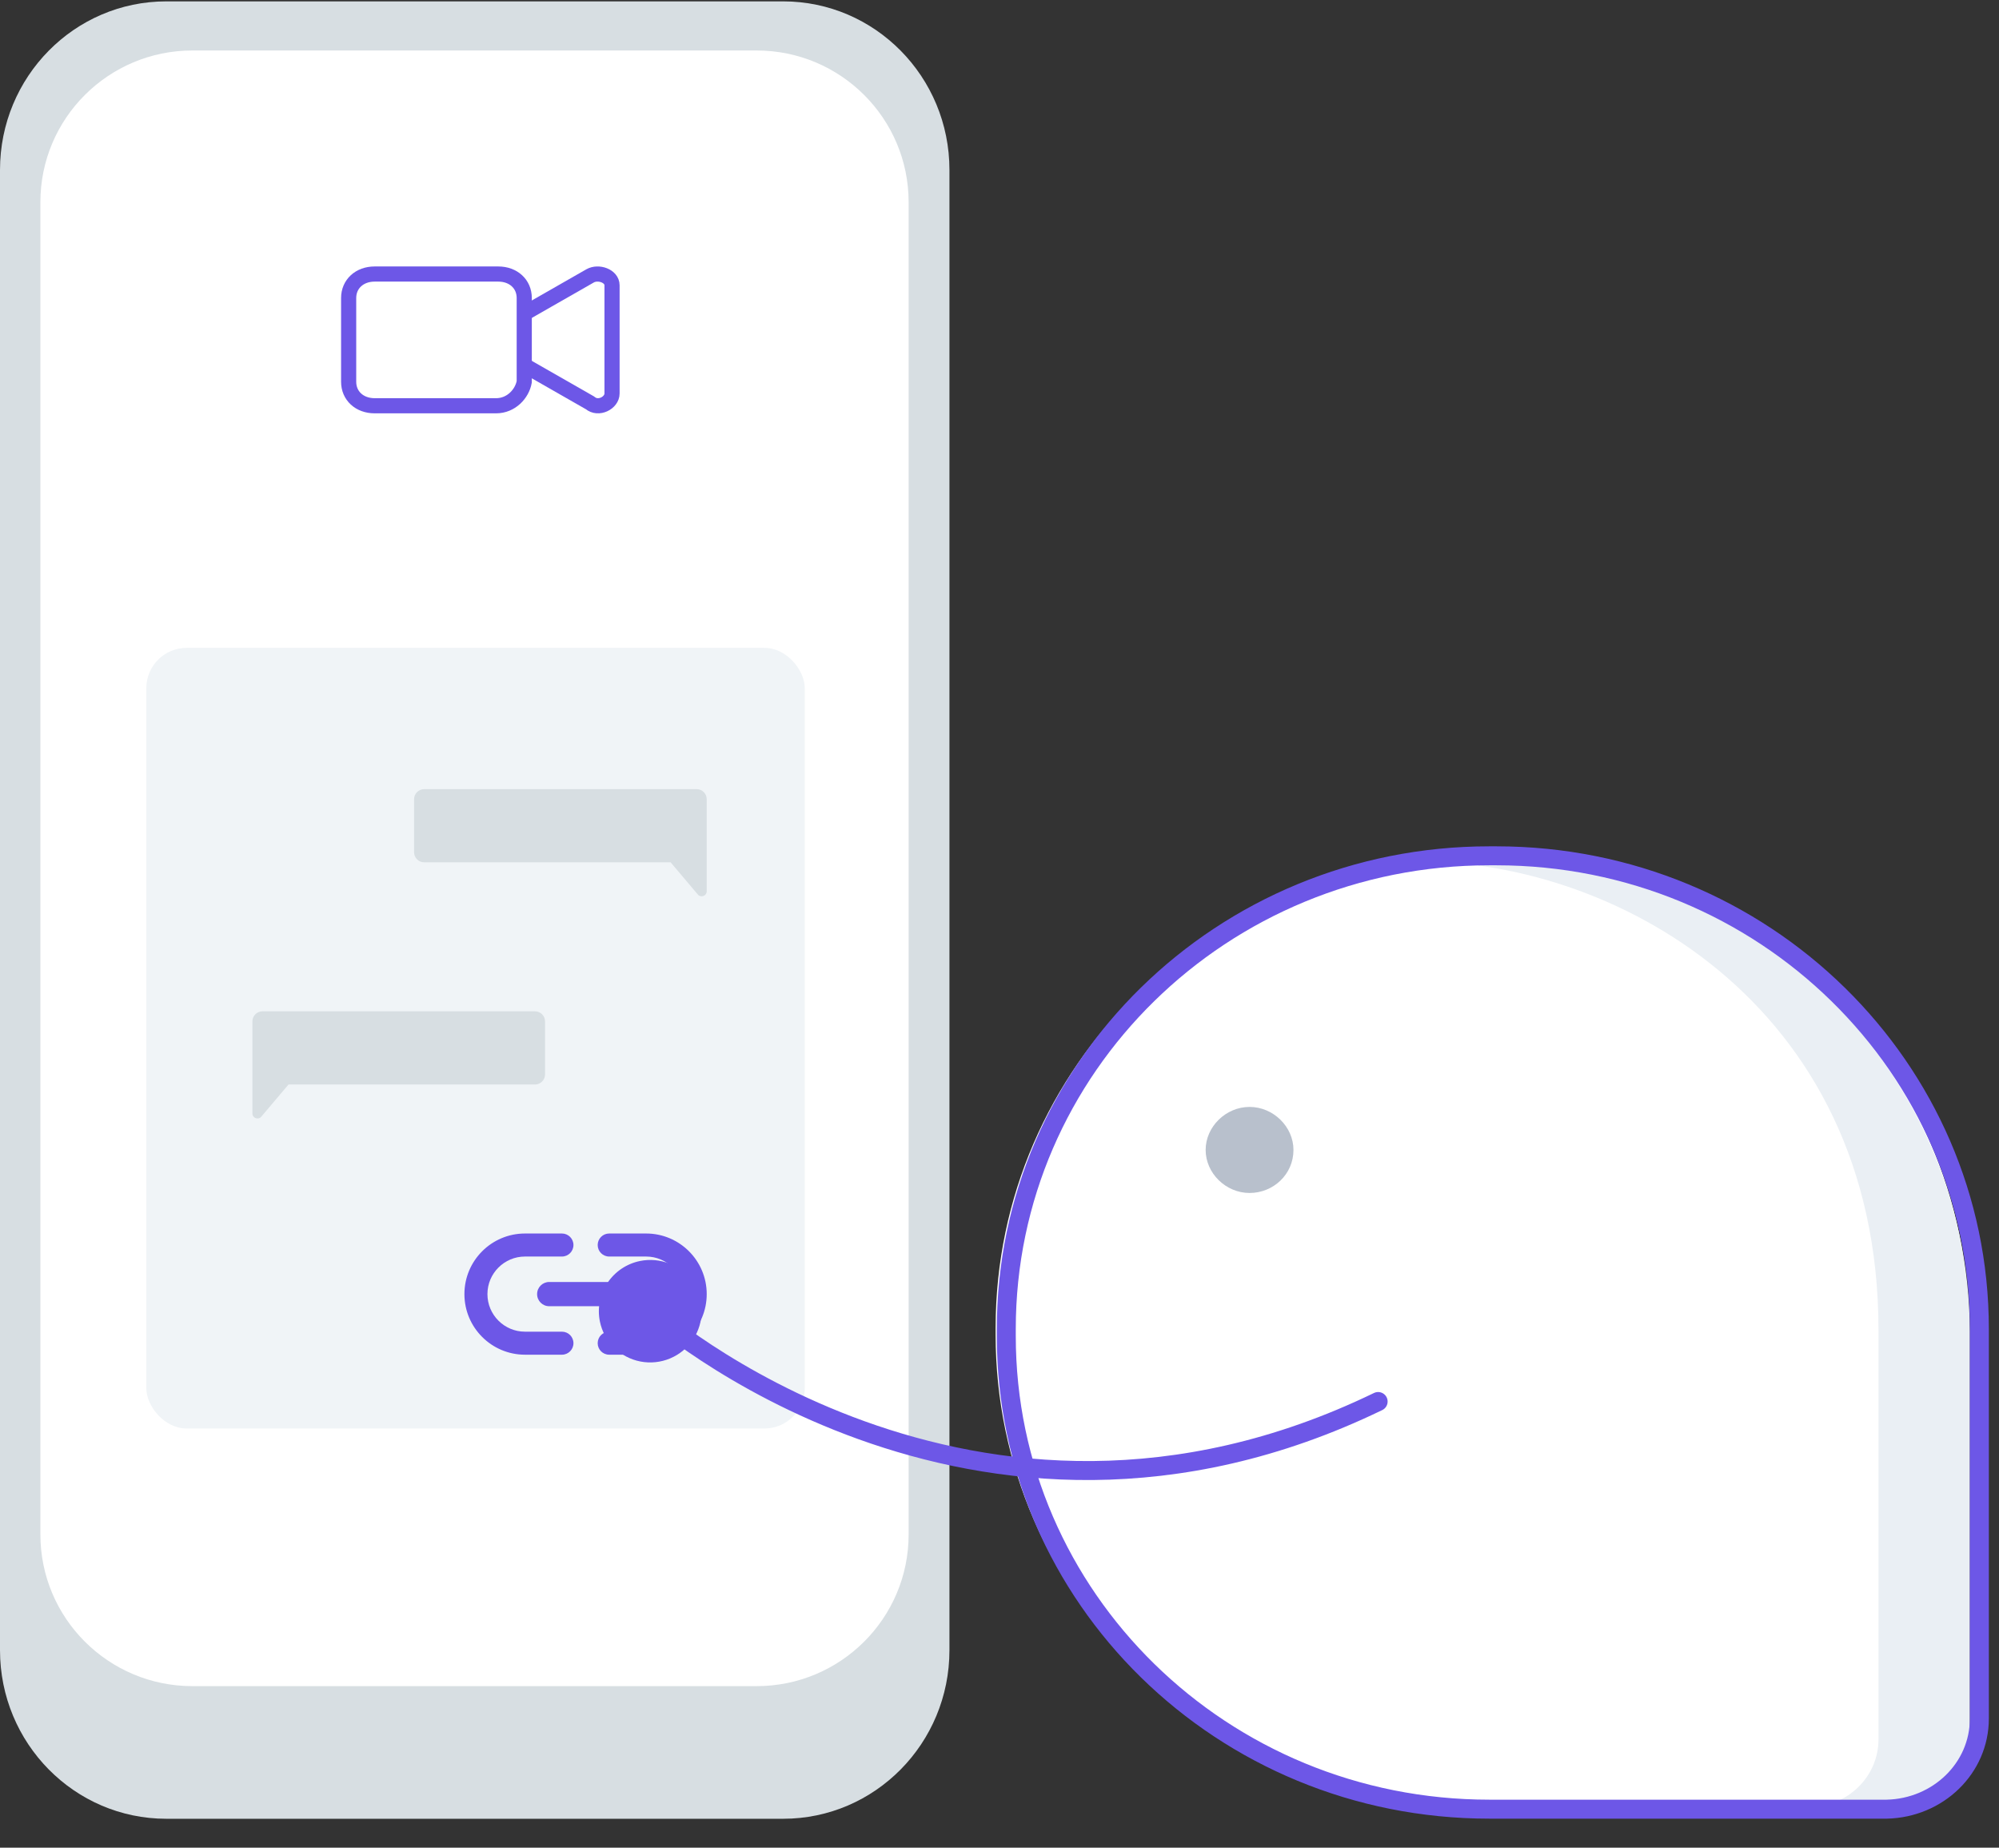 <svg width="198" height="183" viewBox="0 0 198 183" fill="none" xmlns="http://www.w3.org/2000/svg">
<rect x="0" y="0" width="198" height="183" fill="#333333" stroke="none"/>
<path d="M77.573 0.136H16.469C7.373 0.136 0 7.611 0 16.832V163.441C0 172.661 7.373 180.136 16.469 180.136H77.573C86.669 180.136 94.042 172.661 94.042 163.441V16.832C94.042 7.611 86.669 0.136 77.573 0.136Z" fill="#D7DEE2"/>
<path d="M74.94 5H19.06C10.743 5 4 11.727 4 20.026V151.974C4 160.273 10.743 167 19.06 167H74.94C83.257 167 90 160.273 90 151.974V20.026C90 11.727 83.257 5 74.94 5Z" fill="white"/>
<rect x="14.493" y="64.165" width="65.219" height="77.318" rx="4" fill="#F0F4F7"/>
<path d="M48.28 128.172C48.28 126.119 49.948 124.451 52 124.451H55.66C56.289 124.451 56.8 123.94 56.8 123.31C56.8 122.681 56.289 122.17 55.66 122.17H52C48.688 122.17 46 124.859 46 128.172C46 131.485 48.688 134.173 52 134.173H55.66C56.289 134.173 56.8 133.663 56.8 133.033C56.8 132.403 56.289 131.893 55.66 131.893H52C49.948 131.893 48.28 130.224 48.28 128.172ZM53.2 128.172C53.2 128.835 53.737 129.372 54.4 129.372H61.6C62.263 129.372 62.8 128.835 62.8 128.172C62.8 127.509 62.263 126.971 61.6 126.971H54.4C53.737 126.971 53.2 127.509 53.2 128.172ZM64 122.17H60.34C59.711 122.17 59.2 122.681 59.2 123.31C59.2 123.94 59.711 124.451 60.34 124.451H64C66.052 124.451 67.72 126.119 67.72 128.172C67.72 130.224 66.052 131.893 64 131.893H60.34C59.711 131.893 59.2 132.403 59.2 133.033C59.2 133.663 59.711 134.173 60.34 134.173H64C67.312 134.173 70 131.485 70 128.172C70 124.859 67.312 122.17 64 122.17Z" fill="#6D57E7"/>
<path fill-rule="evenodd" clip-rule="evenodd" d="M26 100.164C25.448 100.164 25 100.612 25 101.164V104.288V106.413V110.276C25 110.742 25.581 110.954 25.882 110.599L28.577 107.413H52.986C53.538 107.413 53.986 106.965 53.986 106.413V101.164C53.986 100.612 53.538 100.164 52.986 100.164H26Z" fill="#D7DEE2"/>
<path fill-rule="evenodd" clip-rule="evenodd" d="M69 78.158C69.552 78.158 70 78.606 70 79.158V82.282V84.406V88.27C70 88.735 69.419 88.948 69.118 88.593L66.423 85.406H42.014C41.462 85.406 41.014 84.959 41.014 84.406V79.158C41.014 78.606 41.462 78.158 42.014 78.158H69Z" fill="#D7DEE2"/>
<path d="M49.135 40.188H37.111C35.608 40.188 34.534 39.2 34.534 37.816V29.513C34.534 28.13 35.608 27.141 37.111 27.141H49.35C50.853 27.141 51.926 28.13 51.926 29.513V37.816C51.711 39.002 50.638 40.188 49.135 40.188Z" stroke="#6D57E7" stroke-width="1.5" stroke-miterlimit="10"/>
<path d="M51.926 31.052L58.448 27.324C59.263 26.858 60.622 27.324 60.622 28.256V38.973C60.622 39.905 59.263 40.603 58.448 39.905L51.926 36.177" stroke="#6D57E7" stroke-width="1.5" stroke-miterlimit="10" stroke-linejoin="round"/>
<g clip-path="url(#clip0)">
<path d="M194.997 157.88V131.511C194.997 105.603 173.605 84.645 147.158 84.645H146.453C120.007 84.645 98.616 105.603 98.616 131.511V132.202C98.616 158.111 120.007 179.068 146.453 179.068H181.48C193.47 179.068 194.879 169.627 194.997 157.88Z" fill="white"/>
<path d="M195.115 131.858V172.276C195.115 175.961 192.059 178.954 188.298 178.954H179.248C183.007 178.954 186.063 175.961 186.063 172.276V131.742C186.063 99.04 159.266 84.876 139.754 85.337C142.222 84.992 144.808 84.762 147.277 84.762C173.605 84.992 194.997 105.949 195.115 131.858Z" fill="#EAEFF4"/>
<path d="M196.055 170.203V131.628C196.055 105.719 174.663 84.762 148.216 84.762H147.511C121.065 84.762 99.672 105.719 99.672 131.628V132.319C99.672 158.227 121.065 179.185 147.511 179.185H186.887C191.941 179.069 196.055 175.154 196.055 170.203Z" stroke="#6D57E7" stroke-width="1.88" stroke-miterlimit="10"/>
<path d="M128.117 113.894C128.117 111.592 126.119 109.633 123.768 109.633C121.417 109.633 119.419 111.592 119.419 113.894C119.419 116.198 121.417 118.156 123.768 118.156C126.119 118.156 128.117 116.314 128.117 113.894Z" fill="#B8C0CC"/>
</g>
<g clip-path="url(#clip1)">
<path d="M63.391 124.893C64.377 124.692 65.4 124.785 66.332 125.164C67.264 125.543 68.062 126.19 68.625 127.021C69.187 127.852 69.491 128.831 69.495 129.836C69.5 130.839 69.206 131.821 68.65 132.661C68.095 133.498 67.303 134.153 66.375 134.542C65.447 134.931 64.424 135.038 63.436 134.848C62.447 134.658 61.538 134.179 60.823 133.474C60.108 132.769 59.62 131.867 59.419 130.883C59.15 129.564 59.419 128.192 60.163 127.068C60.908 125.945 62.069 125.163 63.391 124.893Z" fill="#6D57E7"/>
<path d="M64.406 129.865C64.406 129.865 96.202 158.325 136.503 138.811" stroke="#6D57E7" stroke-width="1.88" stroke-linecap="round" stroke-linejoin="round"/>
</g>
<defs>
<clipPath id="clip0">
<rect width="100.538" height="98.738" fill="white" transform="matrix(-1 0 0 1 197.651 83.287)"/>
</clipPath>
<clipPath id="clip1">
<rect width="96.883" height="36.569" fill="white" transform="matrix(0.98 -0.2 0.2 0.98 56.765 124.422)"/>
</clipPath>
</defs>
</svg>
